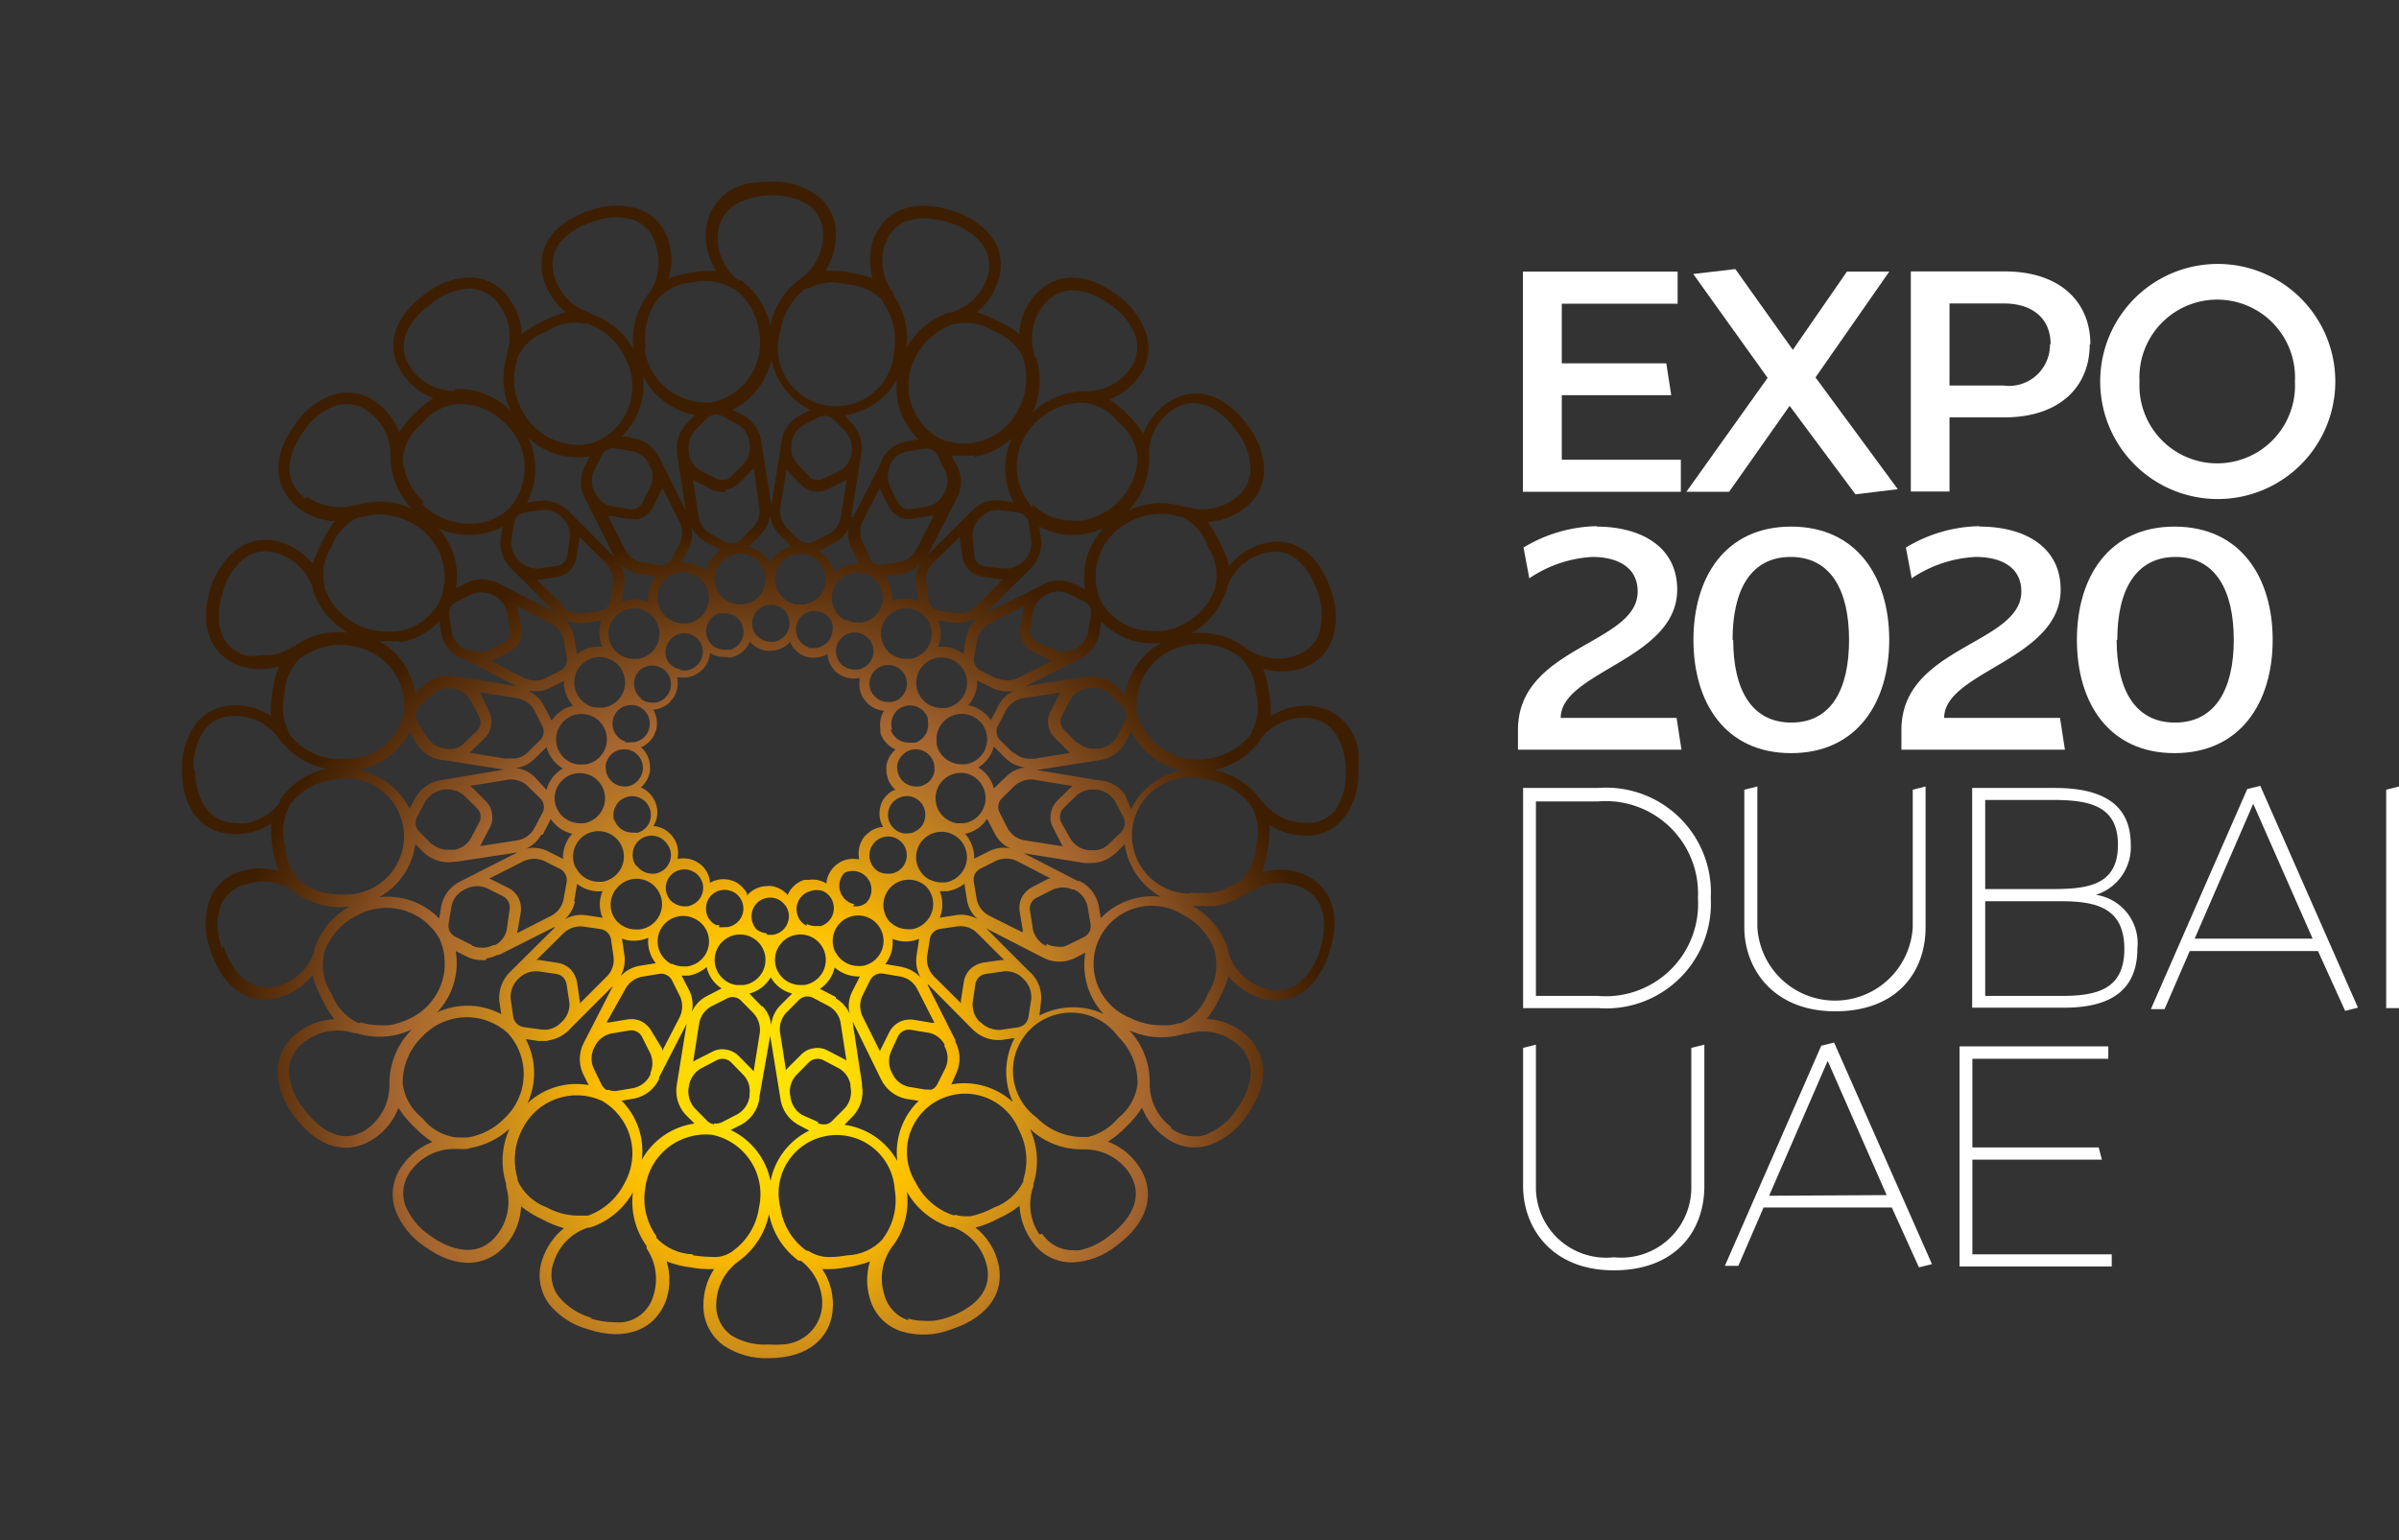 <svg xmlns="http://www.w3.org/2000/svg" xmlns:xlink="http://www.w3.org/1999/xlink" viewBox="0 0 112.24 72.06"><rect x="0" y="0" width="112.24" height="72.06" fill="#333333" stroke="none"/><defs><style>.cls-1{fill:none;}.cls-2{fill:#fff;}.cls-3{clip-path:url(#clip-path);}.cls-4{fill:url(#radial-gradient);}</style><clipPath id="clip-path" transform="translate(8.51 8.5)"><path class="cls-1" d="M25.73,54A1.69,1.69,0,0,1,25,52.55a2.52,2.52,0,0,1,1-2h0l.09-.07a3.61,3.61,0,0,0,1.38-2.17,3.57,3.57,0,0,0,1.38,2.18l.06,0,0,0,.05,0a2.53,2.53,0,0,1,1,2,1.94,1.94,0,0,1-1.88,1.92,4.3,4.3,0,0,1-.63,0h0A3,3,0,0,1,25.73,54m-6.54-.83a3.07,3.07,0,0,1-1.56-1,1.69,1.69,0,0,1-.23-1.62A2.49,2.49,0,0,1,19,48.94h0l.1,0a3.59,3.59,0,0,0,2-1.65,3.55,3.55,0,0,0,.64,2.51l0,.05,0,0,0,.06a2.55,2.55,0,0,1,.32,2.21,1.71,1.71,0,0,1-1.43,1.25,2.83,2.83,0,0,1-.41,0,4.05,4.05,0,0,1-1.15-.19M34,53.28a1.7,1.7,0,0,1-1.13-1.18,2.51,2.51,0,0,1,.35-2.25h0l.07-.09a3.51,3.51,0,0,0,.63-2.5,3.58,3.58,0,0,0,2,1.65l.06,0h0l.07,0a2.52,2.52,0,0,1,1.55,1.6c.57,1.72-1.22,2.45-1.78,2.64a3.93,3.93,0,0,1-.64.15,3,3,0,0,1-.51,0,2.35,2.35,0,0,1-.71-.11m-10.07-3a2.43,2.43,0,0,1-1.69-.77.35.35,0,0,0,0-.08,3,3,0,0,1-.52-2.26,2.85,2.85,0,0,1,3.14-2.48A2.84,2.84,0,0,1,27,48a3,3,0,0,1-1.18,2h0l-.09.07h0a1.43,1.43,0,0,1-.63.24,2.22,2.22,0,0,1-.37,0,5.91,5.91,0,0,1-.8-.07m5.36-.22-.07,0A3,3,0,0,1,28,48a2.72,2.72,0,1,1,5.35-.85,3,3,0,0,1-.52,2.26h0l-.06.09h0a2.35,2.35,0,0,1-1.66.74,4.81,4.81,0,0,1-.8.08,1.78,1.78,0,0,1-1-.29M13.47,45.22a3.62,3.62,0,0,0,1.86-.91,3.6,3.6,0,0,0-.16,2.58.14.14,0,0,1,0,.06v0a.64.64,0,0,1,0,.07,2.48,2.48,0,0,1-.37,2.19c-1.07,1.47-2.71.46-3.18.11a3.1,3.1,0,0,1-1.18-1.45,1.73,1.73,0,0,1,.29-1.61,2.51,2.51,0,0,1,2-1h.13a4.55,4.55,0,0,0,.53,0m26.73,4A2.51,2.51,0,0,1,39.84,47v0l0-.1a3.57,3.57,0,0,0-.16-2.57,3.55,3.55,0,0,0,2.41.95h.16a2.51,2.51,0,0,1,2,1c1.07,1.47-.4,2.72-.88,3.06A3.26,3.26,0,0,1,42,50a1.66,1.66,0,0,1-.32,0h0a1.7,1.7,0,0,1-1.43-.77M17.08,48a2.43,2.43,0,0,1-1.37-1.25l0-.09a3.06,3.06,0,0,1,.21-2.31A2.84,2.84,0,0,1,19.64,43a2.83,2.83,0,0,1,1.08,3.84A3.06,3.06,0,0,1,19,48.38h0l-.1,0h0l-.17,0-.24,0A3.09,3.09,0,0,1,17.08,48m19.09.36-.09,0a3.06,3.06,0,0,1-1.75-1.53,2.72,2.72,0,1,1,4.83-2.46,3,3,0,0,1,.21,2.31h0l0,.1h0A2.45,2.45,0,0,1,38,48a4.17,4.17,0,0,1-1.1.41l-.27,0a1.31,1.31,0,0,1-.44-.07M24.89,44.11a.59.59,0,0,1-.32-.17l-.6-.61a1.17,1.17,0,0,1-.25-1,1.15,1.15,0,0,1,.55-.83l.75-.39a.58.58,0,0,1,.69.11l.59.61a1.08,1.08,0,0,1,.26.86v.09a1.14,1.14,0,0,1-.54.84l-.75.39a.76.76,0,0,1-.2.06h-.17m4.89-.06L29,43.66a1.17,1.17,0,0,1-.53-.84,1.12,1.12,0,0,1,.26-1l.59-.6a.59.59,0,0,1,.7-.11l.74.39a1.12,1.12,0,0,1,.52.75v.09a1.15,1.15,0,0,1-.25,1l-.6.6a.51.51,0,0,1-.32.17h-.09a.58.58,0,0,1-.28-.07m-4.08.34.54-.27a1.67,1.67,0,0,0,.82-1.21.28.28,0,0,1,0-.09L27.52,40a.15.15,0,0,0,0-.07v0L28,42.89a1.65,1.65,0,0,0,.8,1.22l.55.29a3.36,3.36,0,0,0-1.81,2.36,3.37,3.37,0,0,0-1.83-2.37m-15-4.67a3.55,3.55,0,0,0-1,2.41v.16a2.51,2.51,0,0,1-1,2,1.86,1.86,0,0,1-.83.36C6.84,44.8,6,43.77,5.7,43.38A3.05,3.05,0,0,1,5,41.64,1.72,1.72,0,0,1,5.8,40.2a2.53,2.53,0,0,1,2.26-.36h0l.1,0a3.52,3.52,0,0,0,2.57-.16m35.55,4.55a2.51,2.51,0,0,1-1-2v-.13a3.54,3.54,0,0,0-.95-2.39,3.6,3.6,0,0,0,2.58.16l.06,0h0l.07,0a2.48,2.48,0,0,1,2.19.37c1.47,1.07.46,2.71.11,3.18a3.1,3.1,0,0,1-1.45,1.18l-.28.07-.26,0a1.84,1.84,0,0,1-1.07-.38m-26.4-1.78a.66.66,0,0,1-.25-.27l-.37-.76a1.12,1.12,0,0,1,.05-1,1.11,1.11,0,0,1,.77-.62l.84-.14a.56.56,0,0,1,.62.32l.38.76a1.13,1.13,0,0,1,0,.9l0,.08a1.14,1.14,0,0,1-.78.63l-.83.14h-.11a.76.76,0,0,1-.26-.06m14.89,0-.84-.14a1.11,1.11,0,0,1-.76-.63,1.16,1.16,0,0,1-.06-1L33.5,40a.57.57,0,0,1,.63-.31l.84.14a1.07,1.07,0,0,1,.71.54l0,.09a1.12,1.12,0,0,1,.05,1l-.38.76a.55.55,0,0,1-.26.26.3.3,0,0,1-.16,0h-.2M20.58,43l.6-.1a1.64,1.64,0,0,0,1.14-.9.2.2,0,0,0,0-.08l1.31-2.55,0-.06a.43.43,0,0,0,0,0l-.47,2.92a1.65,1.65,0,0,0,.38,1.4l.44.44a3.37,3.37,0,0,0-2.46,1.69,3.35,3.35,0,0,0-1-2.81M31,44.13l.42-.43a1.66,1.66,0,0,0,.4-1.4.29.29,0,0,0,0-.09l-.43-2.83a.64.64,0,0,1,0-.07s0,0,0,0L32.71,42a1.68,1.68,0,0,0,1.14.91l.62.1a3.36,3.36,0,0,0-1,2.81A3.36,3.36,0,0,0,31,44.13m-19.76-.32a2.42,2.42,0,0,1-.91-1.61v-.05h0v0A3,3,0,0,1,11.25,40a2.85,2.85,0,0,1,4-.16,2.84,2.84,0,0,1-.17,4,3.09,3.09,0,0,1-1.69.88,3.25,3.25,0,0,1-.44,0h-.13a2.39,2.39,0,0,1-1.57-.9M40,43.8A2.72,2.72,0,1,1,43.8,40a3,3,0,0,1,.91,2.13h0v.11h0a2.39,2.39,0,0,1-.9,1.57,2.64,2.64,0,0,1-1.41.89l-.21,0H42.1A3,3,0,0,1,40,43.8M24.19,39.45a1.14,1.14,0,0,1,.54-.84l.75-.38a.56.56,0,0,1,.7.11l.59.6a1.16,1.16,0,0,1,.25,1l-.27,1.69-.08-.09-.59-.6a1.08,1.08,0,0,0-.62-.33,1,1,0,0,0-.68.12l-.75.38-.11.07ZM28,39.9a1.13,1.13,0,0,1,.26-1l.59-.59a.56.56,0,0,1,.7-.11l.74.39a1.11,1.11,0,0,1,.54.84l.26,1.69-.1-.06-.75-.39a1,1,0,0,0-.68-.12,1,1,0,0,0-.61.32l-.6.6-.09.1Zm-10.89.29a1.78,1.78,0,0,0,1-.49l.06-.07,2-2,0,0s0,0,0,0l-1.35,2.63a1.66,1.66,0,0,0-.07,1.45l.28.56a3.35,3.35,0,0,0-2.86.85,3.41,3.41,0,0,0-.08-3l.6.09.19,0,.22,0M36.24,41.7a1.65,1.65,0,0,0-.05-1.45.35.35,0,0,0,0-.08l-1.29-2.56,0-.06,0,0,2.08,2.1a1.7,1.7,0,0,0,1.37.51l.61-.09a3.38,3.38,0,0,0-.08,3A3.36,3.36,0,0,0,36,42.24Zm-9.11-3.11-.58-.6a1.65,1.65,0,0,0,1-.76,1.6,1.6,0,0,0,1,.76l-.58.58a1.53,1.53,0,0,0-.4.89,1.47,1.47,0,0,0-.4-.87m-6.46-.75a1.15,1.15,0,0,1,.77-.63l.84-.14a.57.57,0,0,1,.62.32l.38.76a1.16,1.16,0,0,1-.06,1l-.79,1.53a.49.49,0,0,0,0-.11L22,39.8a1.16,1.16,0,0,0-.48-.5,1.12,1.12,0,0,0-.68-.1l-.84.14-.13,0Zm11.17,1.29a1.16,1.16,0,0,1-.06-1l.38-.76a.57.57,0,0,1,.63-.31l.83.14a1.11,1.11,0,0,1,.77.63l.78,1.53-.12,0-.83-.14a1.14,1.14,0,0,0-.69.1,1.08,1.08,0,0,0-.48.49l-.38.76a.61.61,0,0,0-.05.12Zm5.46.2A1.15,1.15,0,0,1,37,38.4l.12-.83a.57.57,0,0,1,.5-.5l.84-.12a1.08,1.08,0,0,1,.85.29l.07.07a1.16,1.16,0,0,1,.36.93l-.13.83a.64.64,0,0,1-.16.34.73.73,0,0,1-.33.16h0l-.83.12h-.12a1.23,1.23,0,0,1-.81-.37m-20.49.36L16,39.56a.58.58,0,0,1-.34-.17.57.57,0,0,1-.16-.33l-.12-.83a1.18,1.18,0,0,1,.36-.93,1.15,1.15,0,0,1,.93-.35l.84.12a.57.57,0,0,1,.49.5l.13.84a1.11,1.11,0,0,1-.3.85l-.07.07a1.18,1.18,0,0,1-.67.35l-.14,0h-.12m6.88-2.53a1.69,1.69,0,0,0,.84-.4,1.61,1.61,0,0,0,.7,1l-.73.38a1.52,1.52,0,0,0-.66.71,1.53,1.53,0,0,0-.1-.95l-.38-.74h.07l.26,0m6.88,1-.74-.38a1.61,1.61,0,0,0,.69-1,1.7,1.7,0,0,0,1.18.42l-.37.73a1.48,1.48,0,0,0-.11,1,1.61,1.61,0,0,0-.65-.71m3.14-1.46-.82-.14a1.66,1.66,0,0,0,.34-1.18,1.62,1.62,0,0,0,1.24,0l-.12.81a1.59,1.59,0,0,0,.19,1,1.54,1.54,0,0,0-.83-.48M21.82,35.38a1.64,1.64,0,0,0,.35,1.19l-.81.13a1.6,1.6,0,0,0-.84.48,1.58,1.58,0,0,0,.19-.94l-.12-.82a1.54,1.54,0,0,0,.56.1,1.71,1.71,0,0,0,.67-.14m4.11,2.21a1.19,1.19,0,1,1,.37,0l-.18,0-.19,0m1.83-1a1.19,1.19,0,1,1,1.36,1h-.18a1.19,1.19,0,0,1-1.18-1m-9.15,1.73-.12-.84a1.18,1.18,0,0,0-.31-.63,1.1,1.1,0,0,0-.62-.3l-.83-.13h-.14l1.23-1.22a1.15,1.15,0,0,1,.93-.35l.83.12a.58.58,0,0,1,.5.5l.12.84a1.1,1.1,0,0,1-.36.92l-1.22,1.22a.41.41,0,0,0,0-.12m16.6-1.11a1.15,1.15,0,0,1-.36-.93l.13-.83a.57.57,0,0,1,.5-.5l.84-.12a1.1,1.1,0,0,1,.92.36l1.22,1.22h-.13l-.83.12a1.18,1.18,0,0,0-.63.31,1.1,1.1,0,0,0-.3.62l-.13.83a.66.66,0,0,0,0,.14Zm-21-.87a1.7,1.7,0,0,0,.54-.17l.08,0,2.56-1.29.06,0,0,0-2.1,2.08a1.7,1.7,0,0,0-.51,1.37l.09.61a3.38,3.38,0,0,0-3-.08A3.35,3.35,0,0,0,12.81,36l.54.27a1.37,1.37,0,0,0,.64.15,1.24,1.24,0,0,0,.27,0m25.93,2A1.63,1.63,0,0,0,39.7,37l-.07-.06-2-2,0,0,0,0,2.63,1.35a1.62,1.62,0,0,0,1.45.07l.56-.28a3.35,3.35,0,0,0,.85,2.86,3.41,3.41,0,0,0-3,.08ZM22.9,36.61A1.19,1.19,0,1,1,24,34.49a1.18,1.18,0,0,1-.36,2.23l-.18,0a1.13,1.13,0,0,1-.54-.13m7.66-.52a1.19,1.19,0,1,1,1.59.52,1.1,1.1,0,0,1-.35.11l-.18,0a1.19,1.19,0,0,1-1.06-.65M8.35,39.37h0l-.1,0h0A2.45,2.45,0,0,1,7,38a2.4,2.4,0,0,1-.36-1.81s0-.06,0-.09A3.1,3.1,0,0,1,8.2,34.33a2.85,2.85,0,0,1,3.85,1.09,2.84,2.84,0,0,1-1.39,3.74,3.41,3.41,0,0,1-.95.31,3.57,3.57,0,0,1-.47,0,3,3,0,0,1-.89-.14m36-.21a2.72,2.72,0,1,1,2.46-4.83,3.06,3.06,0,0,1,1.53,1.75h0l0,.1h0A2.38,2.38,0,0,1,48,38a2.43,2.43,0,0,1-1.25,1.37l-.09,0a3.34,3.34,0,0,1-.43.1,3.73,3.73,0,0,1-.46,0,3.14,3.14,0,0,1-1.42-.35m-17-3.95A.91.91,0,0,1,26.9,35a.9.9,0,0,1-.25-.62.87.87,0,0,1,.87-.88.85.85,0,0,1,.62.26.84.84,0,0,1,.26.62.88.88,0,0,1-.74.86h-.28m1.85-.42a.84.84,0,0,1-.43-.51.87.87,0,0,1,.56-1.1.92.92,0,0,1,.67,0,.87.87,0,0,1,.43.51.88.88,0,0,1-.56,1.11l-.14,0h-.13a.82.82,0,0,1-.4-.1m-4.09.05L25,34.79a.84.84,0,0,1-.39-.38.92.92,0,0,1-.05-.67.87.87,0,0,1,1.1-.56.84.84,0,0,1,.51.43.87.87,0,0,1,.06.67.89.89,0,0,1-.7.6h-.14a.86.86,0,0,1-.27,0m15.33.89a1.13,1.13,0,0,1-.63-.77l-.13-.84A.56.56,0,0,1,40,33.5l.76-.38a1.13,1.13,0,0,1,.9,0l.08,0a1.14,1.14,0,0,1,.63.78l.14.83a.55.55,0,0,1-.32.62l-.76.38a.84.84,0,0,1-.24.07h-.16a1.28,1.28,0,0,1-.59-.14m-26.89.05-.76-.38a.57.57,0,0,1-.31-.62l.14-.84a1.11,1.11,0,0,1,.63-.76,1.16,1.16,0,0,1,1-.06l.76.38a.59.59,0,0,1,.32.63L15.2,35a1.06,1.06,0,0,1-.54.72l-.09,0a1.17,1.17,0,0,1-.39.12.65.65,0,0,1-.19,0,.91.91,0,0,1-.41-.09m4.77-2.07.14-.82a1.68,1.68,0,0,0,1.19.34,1.57,1.57,0,0,0,0,1.24l-.81-.12a1.54,1.54,0,0,0-.95.19,1.55,1.55,0,0,0,.47-.83m17.46-.49a1.64,1.64,0,0,0,.76-.34l.13.81a1.5,1.5,0,0,0,.48.84,1.58,1.58,0,0,0-.94-.19l-.82.13a1.66,1.66,0,0,0,0-1.24h.17l.26,0m12.44.7a3.58,3.58,0,0,0,1.51-.63l.05,0h0l.06,0a2.52,2.52,0,0,1,2.21-.33c1.72.56,1.27,2.43,1.09,3a3.15,3.15,0,0,1-1,1.57,1.71,1.71,0,0,1-1.62.22A2.49,2.49,0,0,1,48.94,36h0l0-.11a3.59,3.59,0,0,0-1.65-2,3.11,3.11,0,0,0,.43,0,5.46,5.46,0,0,0,.57,0M1.87,35.86A3,3,0,0,1,1.77,34,1.7,1.7,0,0,1,3,32.87a2.51,2.51,0,0,1,2.25.35h0l.09.07a3.55,3.55,0,0,0,2.5.63,3.58,3.58,0,0,0-1.65,2l0,.06v0a.64.64,0,0,0,0,.07,2.5,2.5,0,0,1-1.59,1.55l-.35.09a1.46,1.46,0,0,1-.29,0h0c-1.28,0-1.85-1.4-2-1.89m18.45-1.13a1.18,1.18,0,0,1,0-1.68,1.19,1.19,0,1,1,1,2h-.18a1.18,1.18,0,0,1-.84-.35m12.73,0a1.19,1.19,0,0,1,1.68-1.68,1.18,1.18,0,0,1,0,1.68,1.15,1.15,0,0,1-.65.34h-.19a1.22,1.22,0,0,1-.84-.35m-1.65-.82A.88.88,0,0,1,31,32.34a.88.88,0,0,1,1,1.42l-.12.07a.79.79,0,0,1-.26.08H31.4M23,33.75l-.11-.09a.88.88,0,0,1-.24-.48.84.84,0,0,1,.16-.65.88.88,0,0,1,1.57.38.89.89,0,0,1-.16.65.91.91,0,0,1-.57.35h-.14a.87.87,0,0,1-.51-.17m-7.29,1.3.14-.83a1.14,1.14,0,0,0-.1-.69,1.08,1.08,0,0,0-.49-.48l-.76-.38-.12-.05,1.54-.78a1.16,1.16,0,0,1,1-.06l.76.38a.59.59,0,0,1,.32.63l-.15.83a1.11,1.11,0,0,1-.63.77l-1.53.78,0-.12m22.13-.67a1.13,1.13,0,0,1-.63-.77l-.14-.84a.57.57,0,0,1,.32-.62l.76-.38a1.16,1.16,0,0,1,1,.06l1.53.79-.11,0L39.8,33a1.16,1.16,0,0,0-.5.48,1.14,1.14,0,0,0-.1.69l.14.83,0,.13Zm5.85-2.93.44-.44a3.37,3.37,0,0,0,1.69,2.46,3.34,3.34,0,0,0-2.81,1l-.1-.6a1.64,1.64,0,0,0-.9-1.14l-.08,0-2.55-1.31-.06,0h0l2.92.47a1.43,1.43,0,0,0,.29,0,1.61,1.61,0,0,0,1.11-.41M10.92,31l.43.42a1.66,1.66,0,0,0,1.4.4l.09,0,2.83-.43.07,0-.05,0-2.64,1.34a1.64,1.64,0,0,0-.91,1.13l-.1.62a3.36,3.36,0,0,0-2.81-1A3.34,3.34,0,0,0,10.92,31m21.61,1.24A.88.88,0,0,1,32.34,31a.86.86,0,0,1,.57-.35.89.89,0,0,1,.65.16.88.88,0,0,1,.19,1.22l-.09.11a.88.88,0,0,1-.48.24H33a.86.86,0,0,1-.51-.16m-11.23-.2-.08-.12a.89.89,0,0,1-.08-.53A.88.88,0,0,1,22.71,31a.84.84,0,0,1,.16.65.89.89,0,0,1-.35.57,1,1,0,0,1-.38.16H22a.89.89,0,0,1-.71-.36m-2.86.1a1.19,1.19,0,1,1,1.6.52,1.21,1.21,0,0,1-.35.12H19.5a1.18,1.18,0,0,1-1.06-.65M35,32.67a1.19,1.19,0,1,1,1.6-.52,1.21,1.21,0,0,1-.87.64h-.19a1.16,1.16,0,0,1-.54-.13m-18.12-2.1.38-.74a1.6,1.6,0,0,0,1,.69,1.66,1.66,0,0,0-.43,1.18l-.73-.37a1.48,1.48,0,0,0-1-.11,1.55,1.55,0,0,0,.71-.65m19.86-.05a1.57,1.57,0,0,0,1-.7l.38.73a1.52,1.52,0,0,0,.71.66,1.46,1.46,0,0,0-.95.11l-.74.37a1.68,1.68,0,0,0-.43-1.17m-3-.05a.87.87,0,0,1-.56-1.1.83.83,0,0,1,.44-.51.84.84,0,0,1,.66-.06.88.88,0,0,1,.56,1.11,1.12,1.12,0,0,1-.05.13.8.8,0,0,1-.38.37.62.62,0,0,1-.26.09H34a.86.86,0,0,1-.28,0M20.2,29.9l0-.14a.83.83,0,0,1,.09-.53.84.84,0,0,1,.51-.43.87.87,0,0,1,1.1.56.92.92,0,0,1-.05.67.87.87,0,0,1-.51.43.35.35,0,0,1-.14,0l-.13,0a.89.89,0,0,1-.84-.61m22.17,1.43a1.14,1.14,0,0,1-.83-.54L41.15,30a.59.59,0,0,1,.11-.7l.61-.59a1.08,1.08,0,0,1,.86-.26h.1a1.17,1.17,0,0,1,.83.54l.39.75a.62.62,0,0,1,.06.37.66.66,0,0,1-.17.33l-.61.59a1,1,0,0,1-.54.25h-.42m-30.66-.26-.6-.6a.56.56,0,0,1-.17-.32.61.61,0,0,1,.06-.37l.4-.75a1.22,1.22,0,0,1,1.79-.27l.6.59a.56.56,0,0,1,.11.7l-.39.74a1.12,1.12,0,0,1-.75.52h-.09l-.21,0a1.09,1.09,0,0,1-.75-.27M14,31l.39-.75a1,1,0,0,0,.12-.68,1,1,0,0,0-.32-.61l-.6-.6-.1-.09L15.16,28a1.12,1.12,0,0,1,1,.26l.6.59a.57.57,0,0,1,.1.7l-.39.74a1.11,1.11,0,0,1-.83.54h0l-1.69.26L14,31m25.49-.17a1.14,1.14,0,0,1-.84-.54l-.38-.75a.56.56,0,0,1,.11-.7l.6-.59a1.16,1.16,0,0,1,1-.25l1.69.28-.09.07-.6.59a1.15,1.15,0,0,0-.33.62,1,1,0,0,0,.12.68l.38.75.07.11Zm-33.82,2h0l-.09-.06h0a2.4,2.4,0,0,1-.74-1.66A2.43,2.43,0,0,1,5,29.29l0-.07A3,3,0,0,1,7,28a2.72,2.72,0,1,1,.85,5.35h0a4,4,0,0,1-.5,0,2.92,2.92,0,0,1-1.75-.56m41.53.52A2.72,2.72,0,1,1,48,28a3,3,0,0,1,2,1.19h0l.06.08h0a2.46,2.46,0,0,1,.2,1.8,2.43,2.43,0,0,1-.78,1.69l-.07,0a3,3,0,0,1-1.27.52,3.88,3.88,0,0,1-.48,0,4.38,4.38,0,0,1-.51,0m-29.7-4.26a1.18,1.18,0,1,1,1.35,1h-.18a1.19,1.19,0,0,1-1.17-1m18.78,1a1.19,1.19,0,0,1,.37-2.35,1.19,1.19,0,0,1,0,2.35h-.37m-2.77-2.58a.85.85,0,0,1,.26-.62.84.84,0,0,1,.62-.26.88.88,0,0,1,.87.88.66.66,0,0,1,0,.14.88.88,0,0,1-.24.48.91.91,0,0,1-.49.24h-.13a.87.87,0,0,1-.88-.87m-13.64,0a.66.66,0,0,1,0-.14.87.87,0,0,1,.86-.73.87.87,0,0,1,.88.87.89.89,0,0,1-.74.87H20.7a.88.88,0,0,1-.87-.88m-3.35.41a1.53,1.53,0,0,0-.89-.4h.06a1.41,1.41,0,0,0,.81-.39l.6-.58a1.69,1.69,0,0,0,.76,1,1.6,1.6,0,0,0-.76,1Zm20.75-.4a1.64,1.64,0,0,0,.76-1l.58.58a1.53,1.53,0,0,0,.89.4,1.47,1.47,0,0,0-.87.4l-.6.58a1.6,1.6,0,0,0-.76-1m6.89,1.28A1.64,1.64,0,0,0,42.91,28h-.09L40,27.53h0l2.92-.46h0a1.65,1.65,0,0,0,1.21-.8l.29-.55a3.37,3.37,0,0,0,2.36,1.82,3.36,3.36,0,0,0-2.37,1.82ZM8.29,27.53a3.41,3.41,0,0,0,2.37-1.82l.28.53a1.64,1.64,0,0,0,1.2.82h.09l2.83.45h0L12.16,28a1.65,1.65,0,0,0-1.22.8l-.29.55a3.36,3.36,0,0,0-2.36-1.81M50.52,29h0l-.07-.1a3.55,3.55,0,0,0-2.17-1.37,3.57,3.57,0,0,0,2.18-1.4l0-.05,0,0,0,0a2.53,2.53,0,0,1,2-1c1.82,0,2,1.93,2,2.52a3.09,3.09,0,0,1-.49,1.8A1.67,1.67,0,0,1,52.9,30l-.35,0h0a2.53,2.53,0,0,1-2-1m-50-1.48A3,3,0,0,1,1,25.73,1.69,1.69,0,0,1,2.5,25a2.52,2.52,0,0,1,2,1h0l.06.09a3.66,3.66,0,0,0,2.18,1.38A3.57,3.57,0,0,0,4.6,28.91l0,.06,0,0a.1.1,0,0,1,0,.05,2.47,2.47,0,0,1-1.6,1,1.72,1.72,0,0,1-.39,0h0c-1.81,0-2-1.93-2-2.51m17.9-.24a1.19,1.19,0,1,1,.37,0h-.37m16.81-1a1.18,1.18,0,1,1,2.34-.37,1.18,1.18,0,0,1-1,1.36h-.19a1.18,1.18,0,0,1-1.17-1m-2.07-.61a.87.87,0,0,1,.06-.67.82.82,0,0,1,.5-.43.88.88,0,0,1,1.11.56l0,.14a.88.88,0,0,1-.59,1l-.14,0H34a.89.89,0,0,1-.84-.61m-12.41.56a.88.88,0,0,1-.56-1.11.61.61,0,0,1,.05-.12.84.84,0,0,1,.38-.39.92.92,0,0,1,.67-.05.87.87,0,0,1,.56,1.1.84.84,0,0,1-.43.51,1,1,0,0,1-.26.09H21a.84.84,0,0,1-.27,0m18.16.5-.6-.59a.57.57,0,0,1-.1-.7l.39-.74a1.11,1.11,0,0,1,.84-.54l1.69-.26-.06.1-.39.75a1,1,0,0,0-.12.68,1,1,0,0,0,.32.61l.6.6.1.09L39.89,27l-.21,0a1.05,1.05,0,0,1-.75-.28M15.14,27l-1.69-.28.09-.07.6-.59a1.07,1.07,0,0,0,.21-1.3L14,24l-.07-.11,1.7.27a1.14,1.14,0,0,1,.84.54l.38.75a.56.56,0,0,1-.11.7l-.6.59a1,1,0,0,1-.54.25l-.2,0-.23,0m26.72-.72-.6-.6a.56.56,0,0,1-.11-.69l.39-.75a1.12,1.12,0,0,1,.75-.52h.09a1.15,1.15,0,0,1,1,.25l.6.6a.53.53,0,0,1,.17.33.59.59,0,0,1-.06.36l-.39.75a1.17,1.17,0,0,1-.84.53l-.21,0a1.09,1.09,0,0,1-.75-.27m-29.54.26h-.09a1.14,1.14,0,0,1-.84-.54L11,25.26a.58.58,0,0,1,.12-.7l.6-.58a1.21,1.21,0,0,1,1.79.29l.39.75a.56.56,0,0,1-.11.69l-.61.59a.94.94,0,0,1-.53.25l-.21,0h-.12m4.43-2.71a1.27,1.27,0,0,0,.38-.11l.74-.37a1.67,1.67,0,0,0,.43,1.16,1.6,1.6,0,0,0-1,.7l-.38-.73a1.52,1.52,0,0,0-.71-.66,1.73,1.73,0,0,0,.32,0,1.06,1.06,0,0,0,.25,0m20,.68a1.65,1.65,0,0,0,.43-1.17l.73.36a1.55,1.55,0,0,0,1,.12,1.53,1.53,0,0,0-.71.64l-.38.74a1.64,1.64,0,0,0-1-.69M32.34,24a.84.84,0,0,1-.16-.65.89.89,0,0,1,.35-.57.88.88,0,0,1,1.22.19.83.83,0,0,1,.08.12.91.91,0,0,1,.08.54.89.89,0,0,1-.35.57.84.84,0,0,1-.38.15h-.13a.86.86,0,0,1-.71-.36m-10.85.19A.88.88,0,0,1,21.3,23l.09-.11a.89.89,0,0,1,1.13-.09.88.88,0,0,1-.37,1.58H22a.9.9,0,0,1-.52-.17M19,24.49a1.19,1.19,0,1,1,.72.12H19.5a1.16,1.16,0,0,1-.54-.13M34.49,24a1.19,1.19,0,1,1,1.6.51,1.21,1.21,0,0,1-.35.12h-.19A1.19,1.19,0,0,1,34.49,24M7,27a3,3,0,0,1-2-1.18h0L5,25.74H5a2.45,2.45,0,0,1-.19-1.81,2.43,2.43,0,0,1,.77-1.69l.07,0a3,3,0,0,1,2.26-.52,2.85,2.85,0,0,1,2.48,3.14A2.74,2.74,0,0,1,8,27a2.7,2.7,0,0,1-.49,0A2.81,2.81,0,0,1,7,27M44.68,24.8a2.84,2.84,0,0,1,2.48-3.13,3,3,0,0,1,2.26.52h0l.09.06h0a2.4,2.4,0,0,1,.74,1.66,2.38,2.38,0,0,1-.21,1.84l0,.08A3.07,3.07,0,0,1,48,27h0a2.92,2.92,0,0,1-3.33-2.22M25.61,22.28l.2-.05a1.29,1.29,0,0,0,.77-.71l.06.07a1.25,1.25,0,0,0,.69.36h.2a1.24,1.24,0,0,0,.95-.44.36.36,0,0,0,0,.09,1.25,1.25,0,0,0,.54.55l.19.08a1.3,1.3,0,0,0,1-.13.38.38,0,0,0,0,.1,1.24,1.24,0,0,0,.35.69,1,1,0,0,0,.15.13,1.27,1.27,0,0,0,1,.2l0,.09a1.27,1.27,0,0,0,.12.77,1.63,1.63,0,0,0,.11.17,1.24,1.24,0,0,0,.92.51l-.06.08a1.25,1.25,0,0,0-.12.76,1.17,1.17,0,0,0,0,.2,1.29,1.29,0,0,0,.71.77l-.07.06a1.32,1.32,0,0,0-.36.69,1.27,1.27,0,0,0,0,.2,1.24,1.24,0,0,0,.44.95l-.09,0a1.25,1.25,0,0,0-.55.54,1.07,1.07,0,0,0-.07.19,1.26,1.26,0,0,0,.12,1h-.09a1.18,1.18,0,0,0-.69.35.67.67,0,0,0-.14.15,1.27,1.27,0,0,0-.2,1l-.09,0a1.27,1.27,0,0,0-.77.12l-.17.11a1.27,1.27,0,0,0-.51.92l-.08-.06a1.25,1.25,0,0,0-.76-.12l-.2,0a1.26,1.26,0,0,0-.77.71l-.06-.07a1.24,1.24,0,0,0-.69-.35.65.65,0,0,0-.2,0,1.24,1.24,0,0,0-.95.44l0-.09a1.33,1.33,0,0,0-.55-.55l-.19-.07a1.26,1.26,0,0,0-1,.12.28.28,0,0,0,0-.09,1.23,1.23,0,0,0-.35-.7.61.61,0,0,0-.15-.12,1.24,1.24,0,0,0-1-.21l0-.09a1.27,1.27,0,0,0-.12-.77,1.63,1.63,0,0,0-.11-.17,1.24,1.24,0,0,0-.92-.51l.06-.08a1.25,1.25,0,0,0,.12-.76,1.46,1.46,0,0,0-.05-.2,1.29,1.29,0,0,0-.71-.77l.07-.06a1.32,1.32,0,0,0,.36-.69,1.27,1.27,0,0,0,0-.2,1.24,1.24,0,0,0-.44-.95l.09,0a1.33,1.33,0,0,0,.55-.55c0-.06.05-.12.08-.19a1.3,1.3,0,0,0-.13-1h.09a1.37,1.37,0,0,0,.7-.35c0-.05.09-.1.13-.16a1.27,1.27,0,0,0,.2-1l.09,0a1.27,1.27,0,0,0,.77-.12l.17-.11a1.24,1.24,0,0,0,.51-.91l.08.05a1.26,1.26,0,0,0,.57.14l.19,0m5.41.44a.93.93,0,0,1-.35-.57.9.9,0,0,1,.16-.66.88.88,0,0,1,1.22-.19l.11.09a.87.87,0,0,1-.49,1.48h-.13a.91.91,0,0,1-.52-.16m-7.64.15a.89.89,0,0,1-.57-.35A.88.88,0,0,1,23,21.3l.12-.08a.91.91,0,0,1,.54-.08A.87.87,0,0,1,24,22.71a.87.87,0,0,1-.37.16h-.28m16,.8L42,22.34a1.68,1.68,0,0,0,.91-1.14l.1-.62a3.36,3.36,0,0,0,2.81,1A3.36,3.36,0,0,0,44.13,24l-.43-.42a1.66,1.66,0,0,0-1.4-.4l-.09,0-2.83.44h-.07l0,0M10.17,21.56a3.25,3.25,0,0,0,1.87-1l.1.6a1.64,1.64,0,0,0,.9,1.14l.08,0,2.55,1.31.06,0h-.05l-2.92-.47a1.66,1.66,0,0,0-1.4.38l-.44.44a3.37,3.37,0,0,0-1.69-2.46,2.48,2.48,0,0,0,.38,0,3.43,3.43,0,0,0,.56,0m8.18-.2a1.5,1.5,0,0,0-.48-.84,1.58,1.58,0,0,0,.94.19l.82-.12a1.59,1.59,0,0,0,.05,1.23,1.66,1.66,0,0,0-1.2.35Zm18.82-.85a1.55,1.55,0,0,0-.47.83l-.14.82a1.66,1.66,0,0,0-1.18-.34,1.62,1.62,0,0,0,0-1.24l.81.12.19,0a1.61,1.61,0,0,0,.76-.21m-7.8,1.36a.81.81,0,0,1-.51-.43.87.87,0,0,1-.06-.67.88.88,0,0,1,1.11-.56l.12.05a.89.89,0,0,1,.39.38.92.92,0,0,1,0,.67.88.88,0,0,1-.7.59h-.14a.78.78,0,0,1-.26,0M25,21.82a.87.87,0,0,1-.43-.51.88.88,0,0,1,.56-1.11l.14,0a.83.83,0,0,1,.53.09.81.81,0,0,1,.43.51.87.87,0,0,1-.56,1.1l-.14,0h-.13a.93.93,0,0,1-.4-.09m-4.7.18A1.19,1.19,0,0,1,22,20.32,1.2,1.2,0,0,1,22,22a1.26,1.26,0,0,1-.66.33h-.18a1.17,1.17,0,0,1-.84-.34m12.73,0a1.2,1.2,0,0,1,0-1.68A1.19,1.19,0,1,1,34.73,22a1.19,1.19,0,0,1-.65.33h-.19a1.2,1.2,0,0,1-.84-.34m5.09,1.27-.76-.38a.57.57,0,0,1-.31-.63l.14-.83a1.11,1.11,0,0,1,.63-.77l1.53-.78,0,.12-.14.83a1.14,1.14,0,0,0,.1.69,1.06,1.06,0,0,0,.5.48l.75.38.12.05-1.54.78a1.17,1.17,0,0,1-.4.13l-.18,0a.91.91,0,0,1-.41-.09m-22.23-.05-1.53-.79.11,0,.76-.38a1.16,1.16,0,0,0,.5-.48,1.12,1.12,0,0,0,.1-.68L15.71,20l0-.13,1.53.79a1.15,1.15,0,0,1,.63.77l.14.84a.57.57,0,0,1-.32.62l-.76.38a.67.67,0,0,1-.24.07l-.16,0a1.26,1.26,0,0,1-.59-.15m11-1.9a.87.87,0,0,1,.62-1.49h.14a.91.91,0,0,1,.48.24.9.9,0,0,1,.25.62.88.88,0,0,1-.73.87h-.14a.85.85,0,0,1-.62-.26m13.87.61L40,21.55a.57.57,0,0,1-.31-.63l.14-.83a1.06,1.06,0,0,1,.54-.72l.09-.05a1.12,1.12,0,0,1,1-.05l.76.38a.57.57,0,0,1,.31.62l-.14.84a1.11,1.11,0,0,1-.63.76,1.2,1.2,0,0,1-.39.13l-.19,0a.91.91,0,0,1-.41-.09m-27.42,0-.08,0a1.14,1.14,0,0,1-.63-.78l-.14-.83a.59.59,0,0,1,.06-.37.57.57,0,0,1,.26-.25l.76-.38a1.16,1.16,0,0,1,1,.06,1.14,1.14,0,0,1,.63.78l.13.83a.55.55,0,0,1-.32.62l-.76.38A.61.61,0,0,1,14,22l-.16,0a1.33,1.33,0,0,1-.5-.11m17.72-1.35A1.19,1.19,0,1,1,32.67,20a1.17,1.17,0,0,1-.87.63l-.19,0a1.12,1.12,0,0,1-.53-.13M22.38,20a1.19,1.19,0,0,1,.52-1.6A1.19,1.19,0,1,1,24,20.56a1,1,0,0,1-.36.11l-.18,0A1.2,1.2,0,0,1,22.38,20M20.7,18.83a1.48,1.48,0,0,0-.19-.95,1.55,1.55,0,0,0,.83.47l.82.14a1.66,1.66,0,0,0-.34,1.18,1.62,1.62,0,0,0-1.24,0Zm12.18-.35.81-.13a1.5,1.5,0,0,0,.84-.48,1.58,1.58,0,0,0-.19.94l.13.82a1.71,1.71,0,0,0-1.24,0,1.65,1.65,0,0,0-.35-1.19m-7.94.34a1.19,1.19,0,1,1,1.36,1l-.19,0a1.19,1.19,0,0,1-1.17-1m3.81,1a1.19,1.19,0,1,1,.37,0l-.19,0-.18,0m20.15-.68s0,0,0-.06v0s0,0,0-.06a2.51,2.51,0,0,1,1.6-1.56c1.72-.57,2.45,1.22,2.64,1.78a3.09,3.09,0,0,1,.09,1.86,1.68,1.68,0,0,1-1.18,1.13,1.64,1.64,0,0,1-.38.1,2.55,2.55,0,0,1-1.87-.45h0l-.09-.07a3.51,3.51,0,0,0-2.5-.63,3.58,3.58,0,0,0,1.65-2M3,22.18c-1.72-.56-1.27-2.43-1.08-3a3,3,0,0,1,1-1.56A1.69,1.69,0,0,1,4.5,17.4,2.52,2.52,0,0,1,6.12,19v0l0,.1a3.59,3.59,0,0,0,1.65,2,3.55,3.55,0,0,0-2.51.64l0,0,0,0-.06,0a2.44,2.44,0,0,1-1,.41,2.56,2.56,0,0,1-.39,0A2.64,2.64,0,0,1,3,22.18m14.86-2.34L16.6,18.62h.12l.83-.12h0a1.12,1.12,0,0,0,.61-.31,1.1,1.1,0,0,0,.3-.62l.13-.83a.62.62,0,0,0,0-.13l1.22,1.22a1.16,1.16,0,0,1,.36.93l-.13.83a.56.56,0,0,1-.5.5l-.84.12h-.11a1.19,1.19,0,0,1-.81-.37m18.49.36-.83-.13a.57.57,0,0,1-.5-.5l-.12-.84a1.1,1.1,0,0,1,.36-.92l1.22-1.21a.49.49,0,0,0,0,.12l.12.83a1.14,1.14,0,0,0,.31.63,1.1,1.1,0,0,0,.62.3l.83.13h.13l-1.22,1.22a1.18,1.18,0,0,1-.67.35H36.3M23.72,17.14a1.48,1.48,0,0,0,.11-1,1.61,1.61,0,0,0,.65.71l.74.38a1.64,1.64,0,0,0-.69,1,1.61,1.61,0,0,0-1.18-.42Zm6.1.13.73-.38a1.52,1.52,0,0,0,.66-.71,1.46,1.46,0,0,0,.11.95l.37.75a1.63,1.63,0,0,0-1.17.42,1.6,1.6,0,0,0-.7-1M15,16.14l-.09.6a1.66,1.66,0,0,0,.49,1.36l.07.06,2,2,0,0,0,0-2.63-1.35a1.66,1.66,0,0,0-1.45-.07l-.56.28A3.35,3.35,0,0,0,12,16.22a3.46,3.46,0,0,0,1.44.31A3.21,3.21,0,0,0,15,16.14M37.59,20.2l2.1-2.08a1.69,1.69,0,0,0,.51-1.36l-.09-.62a3.38,3.38,0,0,0,3,.08,3.36,3.36,0,0,0-.85,2.86l-.54-.27a1.65,1.65,0,0,0-1.45.05l-.08.05L37.61,20.2l-.06,0,0,0M26.54,17.06l.58-.58a1.59,1.59,0,0,0,.4-.89,1.53,1.53,0,0,0,.4.88l.58.59a1.64,1.64,0,0,0-1,.76,1.64,1.64,0,0,0-1-.76M8.2,20.72A3.06,3.06,0,0,1,6.67,19h0l0-.1h0A2.38,2.38,0,0,1,7,17.08a2.43,2.43,0,0,1,1.25-1.37l.09,0a3.05,3.05,0,0,1,2.31.21,2.85,2.85,0,0,1,1.39,3.75,2.63,2.63,0,0,1-2,1.38,2.38,2.38,0,0,1-.46,0,3.15,3.15,0,0,1-1.42-.34M43,19.64a2.85,2.85,0,0,1,1.39-3.75,3.06,3.06,0,0,1,2.31-.21h0l.1,0h0A2.45,2.45,0,0,1,48,17.07a2.42,2.42,0,0,1,.36,1.82s0,.05,0,.08a3,3,0,0,1-1.53,1.75,3.26,3.26,0,0,1-.93.3,2.59,2.59,0,0,1-.48,0A2.72,2.72,0,0,1,43,19.64M38.4,18.1,37.57,18a.56.56,0,0,1-.5-.5L37,16.64a1.08,1.08,0,0,1,.29-.85l.07-.07a1.11,1.11,0,0,1,.93-.35l.83.12a.58.58,0,0,1,.34.17.57.57,0,0,1,.16.33l.12.84a1.14,1.14,0,0,1-.36.92,1.25,1.25,0,0,1-.67.35l-.14,0-.12,0m-22.61-.29-.07-.07a1.18,1.18,0,0,1-.36-.93l.13-.83a.57.57,0,0,1,.16-.33.58.58,0,0,1,.34-.17l.84-.12a1.14,1.14,0,0,1,.92.36,1.19,1.19,0,0,1,.36.93l-.13.84a.57.57,0,0,1-.5.49h0l-.84.12h-.11a1.17,1.17,0,0,1-.74-.3m5.42-2a1.12,1.12,0,0,0,.31-.1,1.08,1.08,0,0,0,.48-.49l.38-.76a.61.61,0,0,0,.05-.12l.78,1.54a1.13,1.13,0,0,1,.06,1l-.38.76a.57.57,0,0,1-.63.31l-.83-.14a1.11,1.11,0,0,1-.77-.63l-.78-1.53.12,0,.83.14.21,0,.17,0m10.94,1.81-.38-.76a1.16,1.16,0,0,1,.06-1l.79-1.53s0,.08,0,.11l.38.76a1.16,1.16,0,0,0,.48.5,1.12,1.12,0,0,0,.68.1l.84-.14.13,0-.79,1.53a1.13,1.13,0,0,1-.77.63l-.84.14h-.11a.55.55,0,0,1-.51-.33m-6.7-3.19a1.07,1.07,0,0,0,.62-.32l.59-.6.09-.1L27,15.16a1.12,1.12,0,0,1-.26,1l-.59.6a.66.66,0,0,1-.33.17.61.61,0,0,1-.37-.06l-.74-.4a1.11,1.11,0,0,1-.54-.84l-.26-1.69L24,14l.75.39a1.11,1.11,0,0,0,.52.13h.16m3.42,2.24-.59-.6a1.16,1.16,0,0,1-.25-1l.28-1.69.07.09.59.6a1.08,1.08,0,0,0,.62.33,1,1,0,0,0,.68-.12L31,14l.11-.07-.27,1.7a1.14,1.14,0,0,1-.54.84l-.75.38a.53.53,0,0,1-.2.07h-.08a.6.6,0,0,1-.42-.19M33.5,15l-.38-.76a1.13,1.13,0,0,1,0-.9l0-.08a1.14,1.14,0,0,1,.78-.63l.83-.14a.59.59,0,0,1,.37.06.57.57,0,0,1,.25.26l.38.76a1.16,1.16,0,0,1-.06,1,1.15,1.15,0,0,1-.77.63l-.84.13H34A.55.55,0,0,1,33.5,15m-12.58.32-.83-.14a1.06,1.06,0,0,1-.72-.54l-.05-.09a1.12,1.12,0,0,1-.05-1l.38-.76a.55.55,0,0,1,.26-.26.55.55,0,0,1,.36-.05l.84.14a1.11,1.11,0,0,1,.76.63,1.13,1.13,0,0,1,.06,1l-.38.76a.57.57,0,0,1-.43.32h-.2M16.22,12a3.36,3.36,0,0,0,2.86.85l-.27.54a1.65,1.65,0,0,0,.05,1.45.56.56,0,0,0,.05.08l1.29,2.56,0,.06,0,0-2.08-2.1a1.7,1.7,0,0,0-1.37-.51l-.61.09a3.38,3.38,0,0,0,.08-3m20.83.86A3.45,3.45,0,0,0,38.83,12a3.41,3.41,0,0,0,.08,3l-.6-.09a1.66,1.66,0,0,0-1.36.49l-.06.07-2,2,0,0a.08.08,0,0,0,0,0l1.35-2.63a1.62,1.62,0,0,0,.07-1.45L36,12.81a3.9,3.9,0,0,0,.58,0,2.74,2.74,0,0,0,.5,0m-7.71,1-.59-.61a1.08,1.08,0,0,1-.26-.86l0-.09a1.1,1.1,0,0,1,.53-.84l.75-.39a.62.62,0,0,1,.37-.06.6.6,0,0,1,.33.18l.59.6a1.23,1.23,0,0,1-.29,1.79L30,13.9a.6.6,0,0,1-.19.06h-.09a.57.57,0,0,1-.41-.18M25,13.9l-.75-.39a1.12,1.12,0,0,1-.52-.75v-.09a1.15,1.15,0,0,1,.25-1l.6-.6a.56.56,0,0,1,.33-.17.59.59,0,0,1,.36.06l.75.4a1.13,1.13,0,0,1,.53.83,1.15,1.15,0,0,1-.25,1l-.6.6a.51.51,0,0,1-.33.17h-.08A.58.58,0,0,1,25,13.9m20.25-1v-.16a2.51,2.51,0,0,1,1-2c1.47-1.07,2.72.4,3.06.88A3.05,3.05,0,0,1,50,13.41a1.72,1.72,0,0,1-.77,1.44,2.51,2.51,0,0,1-2.25.36h0l-.1,0a3.57,3.57,0,0,0-2.57.16,3.54,3.54,0,0,0,.95-2.41M5.81,14.85c-1.47-1.07-.46-2.71-.11-3.18a3.1,3.1,0,0,1,1.45-1.18,1.73,1.73,0,0,1,1.61.29,2.51,2.51,0,0,1,1,2v.13a3.52,3.52,0,0,0,1,2.39,3.6,3.6,0,0,0-2.58-.16l-.06,0h0l-.07,0-.33.08a2.69,2.69,0,0,1-.4,0,2.5,2.5,0,0,1-1.46-.48m5.44.23A3,3,0,0,1,10.34,13h0v-.11h0a2.39,2.39,0,0,1,.9-1.58,2.42,2.42,0,0,1,1.62-.91H13a3,3,0,0,1,2.13.91,2.84,2.84,0,0,1,.16,4A2.58,2.58,0,0,1,13.4,16a3.07,3.07,0,0,1-2.15-.91m28.56.16a2.83,2.83,0,0,1,.16-4,3,3,0,0,1,2.13-.91h.13a2.39,2.39,0,0,1,1.57.9,2.42,2.42,0,0,1,.91,1.62v0h0v0a3,3,0,0,1-.91,2.13,3.1,3.1,0,0,1-1.69.87,3.42,3.42,0,0,1-.45,0,2.58,2.58,0,0,1-1.85-.75m-16.14.45-1.33-2.64a1.68,1.68,0,0,0-1.14-.91l-.62-.1a3.36,3.36,0,0,0,1-2.81A3.36,3.36,0,0,0,24,10.92l-.42.43a1.66,1.66,0,0,0-.4,1.4.29.29,0,0,0,0,.09l.44,2.83s0,0,0,.07l0-.05m7.69,0,.47-2.92a1.66,1.66,0,0,0-.38-1.4L31,10.92l.1,0a3.36,3.36,0,0,0,2.36-1.67,3.34,3.34,0,0,0,1,2.81l-.6.1a1.64,1.64,0,0,0-1.14.9.2.2,0,0,0,0,.08l-1.31,2.55,0,.06a.07.07,0,0,0,0-.05m-3.84-.6-.46-2.92a1.65,1.65,0,0,0-.8-1.22l-.55-.29a3.39,3.39,0,0,0,1.82-2.36,3.36,3.36,0,0,0,1.82,2.37l-.54.28a1.6,1.6,0,0,0-.81,1.2.28.28,0,0,0,0,.09l-.46,2.83a.2.2,0,0,0,0,.07v-.05M15.89,10.66a3,3,0,0,1-.21-2.31h0l0-.1h0A2.45,2.45,0,0,1,17.07,7a2.4,2.4,0,0,1,1.81-.36l.09,0A3.06,3.06,0,0,1,20.72,8.2a2.84,2.84,0,0,1-1.09,3.85,2.55,2.55,0,0,1-1.14.27,3,3,0,0,1-2.6-1.66m20.3-4h0A2.38,2.38,0,0,1,38,7a2.43,2.43,0,0,1,1.37,1.25s0,0,0,.05h0l0,0a3.05,3.05,0,0,1-.21,2.31A2.84,2.84,0,0,1,35.41,12,2.83,2.83,0,0,1,34.33,8.2a3.06,3.06,0,0,1,1.75-1.53h0Zm3.69,1.52a.14.14,0,0,1,0-.06v0a.64.64,0,0,1,0-.07,2.48,2.48,0,0,1,.37-2.19c1.07-1.47,2.71-.46,3.18-.11a3.1,3.1,0,0,1,1.18,1.45,1.73,1.73,0,0,1-.29,1.61,2.51,2.51,0,0,1-2,1h-.13a3.54,3.54,0,0,0-2.39,1,3.59,3.59,0,0,0,.16-2.58M12.76,9.79a2.48,2.48,0,0,1-2-1c-1.07-1.47.4-2.72.88-3.06A3.05,3.05,0,0,1,13.41,5a1.72,1.72,0,0,1,1.44.77,2.5,2.5,0,0,1,.36,2.26h0l0,.1a3.57,3.57,0,0,0,.16,2.57,3.54,3.54,0,0,0-2.41-1h-.16m8.91-1.9a3,3,0,0,1,.52-2.26h0l.06-.09h0a2.4,2.4,0,0,1,1.66-.74A2.43,2.43,0,0,1,25.76,5l.07,0A3,3,0,0,1,27,7a2.84,2.84,0,0,1-2.22,3.33,2.56,2.56,0,0,1-.39,0,2.88,2.88,0,0,1-2.74-2.51M29.31,5h0a2.41,2.41,0,0,1,1.8-.19,2.43,2.43,0,0,1,1.69.77l0,.07a3,3,0,0,1,.52,2.26A2.72,2.72,0,1,1,28,7a3.07,3.07,0,0,1,1.18-2h0Zm4,.31,0,0v0l0-.06A2.5,2.5,0,0,1,32.87,3c.56-1.73,2.43-1.28,3-1.09a3.07,3.07,0,0,1,1.57,1,1.71,1.71,0,0,1,.22,1.62A2.52,2.52,0,0,1,36,6.12h0l-.1,0a3.59,3.59,0,0,0-2,1.65,3.55,3.55,0,0,0-.64-2.51m-14.17.86-.06,0h0L19,6.1a2.5,2.5,0,0,1-1.55-1.59c-.57-1.73,1.22-2.46,1.78-2.64a3,3,0,0,1,1.86-.1A1.68,1.68,0,0,1,22.18,3a2.51,2.51,0,0,1-.35,2.25h0l-.07.09a3.55,3.55,0,0,0-.63,2.5,3.58,3.58,0,0,0-2-1.65m7-1.55-.06,0,0,0,0,0a2.49,2.49,0,0,1-1-2c0-1.82,1.92-2,2.51-2a3.09,3.09,0,0,1,1.8.49A1.72,1.72,0,0,1,30,2.5a2.53,2.53,0,0,1-1,2h0l-.1.07a3.55,3.55,0,0,0-1.37,2.17A3.63,3.63,0,0,0,26.14,4.6M27.52,0a5.71,5.71,0,0,0-.73.05h0a2.42,2.42,0,0,0-2.28,2.45A3.06,3.06,0,0,0,25,4.18a4.76,4.76,0,0,0-1.14.07,5,5,0,0,0-1.09.28,3,3,0,0,0,0-1.75,2.24,2.24,0,0,0-1.49-1.53,3.54,3.54,0,0,0-2.19.1c-1.79.58-2.61,1.86-2.13,3.33a3.07,3.07,0,0,0,1,1.43,4.69,4.69,0,0,0-1.06.42,4.58,4.58,0,0,0-1,.6,3,3,0,0,0-.58-1.65,2.24,2.24,0,0,0-1.89-1,3.54,3.54,0,0,0-2.05.77c-1.53,1.11-1.91,2.57-1,3.82a3,3,0,0,0,1.38,1.06,5.13,5.13,0,0,0-.87.72,4.7,4.7,0,0,0-.72.87,3.09,3.09,0,0,0-1.06-1.39A2.24,2.24,0,0,0,7,10a3.6,3.6,0,0,0-1.72,1.37c-1.11,1.52-1,3,.23,3.94a3,3,0,0,0,1.64.58,5.17,5.17,0,0,0-.61,1,5,5,0,0,0-.41,1,3.17,3.17,0,0,0-1.44-1,2.25,2.25,0,0,0-2.11.31A3.58,3.58,0,0,0,1.35,19c-.58,1.79,0,3.21,1.44,3.68a3,3,0,0,0,1.74,0,4.94,4.94,0,0,0-.28,1.1A4.63,4.63,0,0,0,4.17,25a3.06,3.06,0,0,0-1.67-.5,2.27,2.27,0,0,0-1.91.95A3.59,3.59,0,0,0,0,27.53c0,1.88,1,3,2.51,3a3.06,3.06,0,0,0,1.67-.5,4.3,4.3,0,0,0,.07,1.14,5,5,0,0,0,.28,1.09,3,3,0,0,0-1.75,0,2.24,2.24,0,0,0-1.53,1.49A3.54,3.54,0,0,0,1.35,36c.58,1.79,1.86,2.61,3.33,2.13a3.07,3.07,0,0,0,1.43-1,4.69,4.69,0,0,0,.42,1.06,4.58,4.58,0,0,0,.6,1,3,3,0,0,0-1.65.58,2.26,2.26,0,0,0-1,1.89,3.59,3.59,0,0,0,.77,2.06c1.11,1.52,2.57,1.9,3.82,1a3,3,0,0,0,1.06-1.38,4.76,4.76,0,0,0,.72.87,4.7,4.7,0,0,0,.87.72A3.09,3.09,0,0,0,10.34,46a2.24,2.24,0,0,0-.36,2.1,3.56,3.56,0,0,0,1.37,1.72c1.52,1.11,3,1,3.94-.23a3,3,0,0,0,.58-1.64,4.86,4.86,0,0,0,1,.61,5,5,0,0,0,1,.41,3.17,3.17,0,0,0-1,1.44,2.25,2.25,0,0,0,.31,2.11A3.58,3.58,0,0,0,19,53.7c1.79.59,3.2,0,3.68-1.44a3,3,0,0,0,0-1.74,4.45,4.45,0,0,0,1.1.28,4.63,4.63,0,0,0,1.12.08,3.06,3.06,0,0,0-.5,1.67,2.27,2.27,0,0,0,.95,1.91,3.54,3.54,0,0,0,2.11.59h0c1.88,0,3-1,3-2.51a3,3,0,0,0-.5-1.66,4.75,4.75,0,0,0,1.14-.08,5.6,5.6,0,0,0,1.09-.27,3,3,0,0,0,0,1.74,2.24,2.24,0,0,0,1.49,1.53A3.54,3.54,0,0,0,36,53.7c1.8-.58,2.61-1.86,2.13-3.32a3,3,0,0,0-1-1.44,4.69,4.69,0,0,0,1.06-.42,4.58,4.58,0,0,0,1-.6,3.08,3.08,0,0,0,.58,1.65,2.22,2.22,0,0,0,1.89,1,3.54,3.54,0,0,0,2.05-.77c1.53-1.11,1.91-2.57,1-3.82a3,3,0,0,0-1.38-1.06,4.76,4.76,0,0,0,.87-.72,4.7,4.7,0,0,0,.72-.87A3.09,3.09,0,0,0,46,44.71a2.24,2.24,0,0,0,2.1.36,3.56,3.56,0,0,0,1.72-1.37c1.11-1.52,1-3-.23-3.94a3,3,0,0,0-1.64-.58,5.17,5.17,0,0,0,.61-1,5,5,0,0,0,.41-1,3.09,3.09,0,0,0,1.44,1,2.25,2.25,0,0,0,2.11-.31A3.58,3.58,0,0,0,53.7,36c.59-1.79,0-3.2-1.44-3.68a3,3,0,0,0-1.74,0,4.45,4.45,0,0,0,.28-1.1,4.63,4.63,0,0,0,.08-1.12,3.06,3.06,0,0,0,1.67.5,2.24,2.24,0,0,0,1.91-.95,3.56,3.56,0,0,0,.59-2.11,5.74,5.74,0,0,0,0-.74v0a2.42,2.42,0,0,0-2.45-2.28,3,3,0,0,0-1.66.5,4.63,4.63,0,0,0-.08-1.13,4.45,4.45,0,0,0-.28-1.1,3,3,0,0,0,1.75,0,2.25,2.25,0,0,0,1.53-1.48,3.57,3.57,0,0,0-.1-2.2c-.58-1.79-1.86-2.61-3.32-2.13a3,3,0,0,0-1.44,1,4.69,4.69,0,0,0-.42-1.06,4.58,4.58,0,0,0-.6-1,3,3,0,0,0,1.65-.58,2.24,2.24,0,0,0,1-1.89,3.54,3.54,0,0,0-.77-2.05c-1.11-1.53-2.57-1.91-3.82-1a3.1,3.1,0,0,0-1.06,1.38,5.13,5.13,0,0,0-.72-.87,4.7,4.7,0,0,0-.87-.72,3,3,0,0,0,1.39-1.06A2.24,2.24,0,0,0,45.07,7,3.6,3.6,0,0,0,43.7,5.26c-1.52-1.11-3-1-3.94.23a3,3,0,0,0-.58,1.64,4.4,4.4,0,0,0-1-.6,4.53,4.53,0,0,0-1-.42,3,3,0,0,0,1-1.44,2.25,2.25,0,0,0-.31-2.11A3.58,3.58,0,0,0,36,1.35c-1.79-.58-3.2,0-3.68,1.44a3,3,0,0,0,0,1.74,4.45,4.45,0,0,0-1.1-.28,4.17,4.17,0,0,0-1.12-.07,3.12,3.12,0,0,0,.5-1.68A2.24,2.24,0,0,0,29.64.59,3.54,3.54,0,0,0,27.53,0Z"/></clipPath><radialGradient id="radial-gradient" cx="-814.33" cy="-5330.89" r="1.3" gradientTransform="matrix(20.92, 0, 0, -20.92, 17061.11, -111480.02)" gradientUnits="userSpaceOnUse"><stop offset="0" stop-color="#ffe400"/><stop offset="0.09" stop-color="#ffe000"/><stop offset="0.19" stop-color="#fdd400"/><stop offset="0.28" stop-color="#fcc000"/><stop offset="0.3" stop-color="#fbbb00"/><stop offset="0.42" stop-color="#d89813"/><stop offset="0.57" stop-color="#b37328"/><stop offset="0.65" stop-color="#a56530"/><stop offset="0.85" stop-color="#5f340f"/><stop offset="0.96" stop-color="#3e1e00"/><stop offset="1" stop-color="#3e1e00"/></radialGradient></defs><title>Expo 2020 Footer</title><g id="Layer_2" data-name="Layer 2"><g id="Layer_1-2" data-name="Layer 1"><polygon class="cls-2" points="71.25 12.71 78.49 12.71 78.49 14.21 73.07 14.21 73.07 17 77.96 17 78.19 18.49 73.07 18.49 73.07 21.51 78.64 21.51 78.64 23.01 71.25 23.01 71.25 12.71"/><polygon class="cls-2" points="83.73 18.99 80.9 23.01 78.9 23.01 82.7 17.68 79.22 12.82 81.19 12.59 83.88 16.37 86.41 12.71 88.39 12.71 84.94 17.66 88.79 22.89 86.81 23.13 83.73 18.99"/><path class="cls-2" d="M89.26,7.61c0,2-1.42,3.42-4,3.42H82.7V14.5H80.89V4.2h4.4c2.55,0,4,1.4,4,3.41m-1.86,0c0-1.26-.91-1.91-2.18-1.91H82.7V9.54h2.52A1.92,1.92,0,0,0,87.4,7.61" transform="translate(8.51 8.5)"/><path class="cls-2" d="M89.75,9.35a5.49,5.49,0,0,1,11,0,5.49,5.49,0,0,1-11,0m1.84,0a3.64,3.64,0,1,0,7.27,0,3.64,3.64,0,1,0-7.27,0" transform="translate(8.51 8.5)"/><path class="cls-2" d="M62.75,28.37h3.51a4.9,4.9,0,0,1,5.27,5.15,4.9,4.9,0,0,1-5.27,5.15H62.75Zm8.18,5.15A4.32,4.32,0,0,0,66.25,29h-2.9V38.1h2.9a4.32,4.32,0,0,0,4.68-4.58" transform="translate(8.51 8.5)"/><path class="cls-2" d="M73.71,28.3v6.57a3.64,3.64,0,0,0,7.27,0V28.45l.6-.15v6.59c0,2.09-1.33,3.93-4.23,3.93s-4.25-2-4.25-3.93V28.45Z" transform="translate(8.51 8.5)"/><path class="cls-2" d="M91.18,31a2.34,2.34,0,0,1-1.63,2.37,2.29,2.29,0,0,1,1.94,2.51c0,1.91-1.2,2.77-3.41,2.77H83.76V28.37h3.88c2.21,0,3.54.76,3.54,2.65m-.6,0c0-1.89-1.46-2.09-3.09-2.09H84.37V33.1h3.12c1.63,0,3.09-.15,3.09-2.06M84.37,38.1h3.56c1.65,0,2.95-.29,2.95-2.2s-1.3-2.23-2.95-2.23H84.37Z" transform="translate(8.51 8.5)"/><path class="cls-2" d="M99.94,36h-6l-1.18,2.72h-.64l4.51-10.3.61-.15,4.57,10.38-.6.15Zm-.25-.58-2.78-6.31-2.74,6.31Z" transform="translate(8.51 8.5)"/><polygon class="cls-2" points="111.64 47.17 111.64 36.95 112.24 36.8 112.24 46.8 112.24 47.17 111.64 47.17"/><path class="cls-2" d="M63.35,40.38V47A3.29,3.29,0,0,0,67,50.33,3.28,3.28,0,0,0,70.62,47V40.53l.61-.15V47c0,2.09-1.33,3.94-4.24,3.94s-4.24-2-4.24-3.94V40.53Z" transform="translate(8.51 8.5)"/><path class="cls-2" d="M80,48H74l-1.18,2.73h-.63l4.51-10.3.6-.15,4.58,10.37-.61.15Zm-.24-.58L77,41.14l-2.74,6.31Z" transform="translate(8.51 8.5)"/><polygon class="cls-2" points="91.68 48.96 98.64 48.96 98.64 49.54 92.28 49.54 92.28 53.69 98.19 53.69 98.34 54.26 92.28 54.26 92.28 58.69 98.8 58.69 98.8 59.26 91.68 59.26 91.68 48.96"/><path class="cls-2" d="M66.19,16.14c2,0,3.77.89,3.77,2.95,0,3.27-5.45,3.83-5.45,6h5.42l.23,1.49H62.51v-.93c0-3.91,5.6-4,5.6-6.47,0-1.18-1-1.62-2.12-1.62a5.82,5.82,0,0,0-2.95,1l-.27-1.44a6.86,6.86,0,0,1,3.42-1" transform="translate(8.51 8.5)"/><path class="cls-2" d="M70.72,21.44c0-2.94,1.5-5.3,4.57-5.3s4.59,2.36,4.59,5.3-1.52,5.3-4.59,5.3-4.57-2.35-4.57-5.3m1.86,0c0,2.31.85,3.87,2.72,3.87S78,23.75,78,21.44s-.85-3.88-2.73-3.88-2.72,1.56-2.72,3.88" transform="translate(8.51 8.5)"/><path class="cls-2" d="M84.13,16.14c2,0,3.77.89,3.77,2.95,0,3.27-5.45,3.83-5.45,6h5.42l.23,1.49H80.45v-.93c0-3.91,5.61-4,5.61-6.47,0-1.18-1-1.62-2.13-1.62a5.85,5.85,0,0,0-3,1l-.27-1.44a6.86,6.86,0,0,1,3.42-1" transform="translate(8.51 8.5)"/><path class="cls-2" d="M88.66,21.44c0-2.94,1.5-5.3,4.57-5.3s4.59,2.36,4.59,5.3-1.52,5.3-4.59,5.3-4.57-2.35-4.57-5.3m1.86,0c0,2.31.85,3.87,2.73,3.87S96,23.75,96,21.44s-.85-3.88-2.72-3.88-2.73,1.56-2.73,3.88" transform="translate(8.51 8.5)"/><g class="cls-3"><rect class="cls-4" x="-3.97" y="-3.97" width="62.99" height="62.98" transform="translate(4.54 13.15) rotate(-9)"/></g></g></g></svg>
